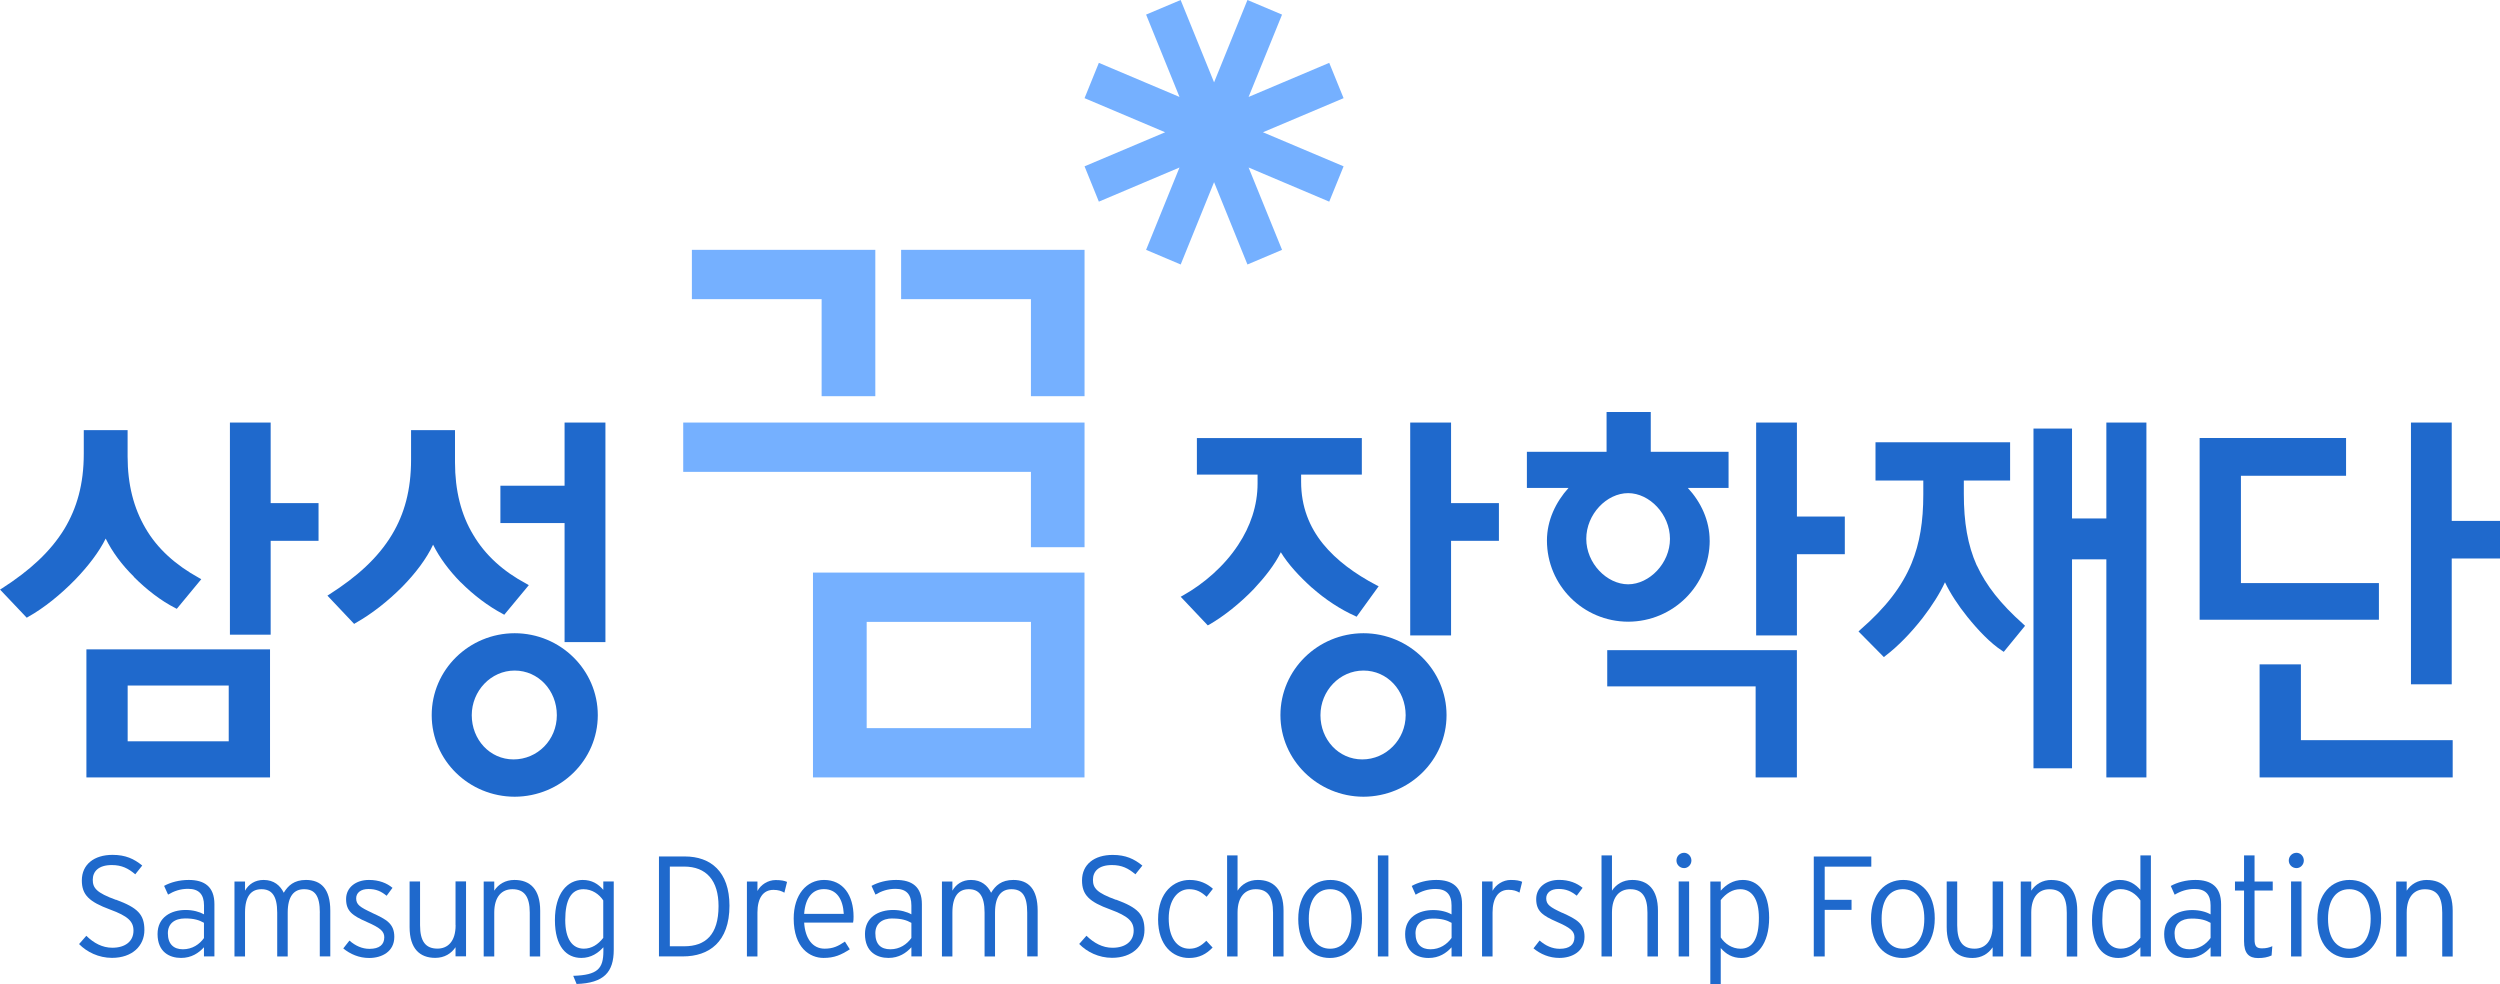 <svg width="94" height="37" viewBox="0 0 94 37" fill="none" xmlns="http://www.w3.org/2000/svg">
<g clip-path="url(#clip0_35_1596)">
<path d="M19.352 23.809C17.641 23.812 16.232 25.179 16.232 26.889C16.232 28.6 17.641 29.953 19.352 29.957C21.079 29.951 22.477 28.584 22.477 26.889C22.477 25.195 21.079 23.812 19.352 23.809ZM19.309 28.554C18.416 28.554 17.738 27.807 17.738 26.892C17.738 25.976 18.461 25.213 19.35 25.213C20.24 25.213 20.937 25.958 20.937 26.892C20.937 27.825 20.206 28.554 19.307 28.554H19.309Z" fill="#1F69CC"/>
<path d="M5.03 21.688C5.509 22.17 6.055 22.59 6.59 22.862L6.647 22.892L7.568 21.778L7.48 21.728C6.604 21.244 5.917 20.633 5.47 19.86C5.026 19.102 4.798 18.217 4.798 17.163V16.172H3.15V17.057C3.15 18.201 2.894 19.1 2.42 19.888C1.888 20.759 1.1 21.462 0.09 22.113L0.002 22.168L1.005 23.226L1.059 23.194C1.653 22.862 2.285 22.352 2.836 21.785C3.312 21.29 3.725 20.755 3.974 20.25C4.215 20.743 4.588 21.248 5.032 21.681L5.03 21.688Z" fill="#1F69CC"/>
<path d="M3.249 29.231H10.153V24.416H3.249V29.231ZM4.8 25.776H8.6V27.873H4.8V25.776Z" fill="#1F69CC"/>
<path d="M10.177 15.888H8.645V23.864H10.177V20.335H11.977V18.917H10.177V15.888Z" fill="#1F69CC"/>
<path d="M49.329 22.096C49.832 22.544 50.41 22.919 50.952 23.161L51.008 23.189L51.837 22.043L51.749 22C50.959 21.585 50.252 21.073 49.746 20.45C49.229 19.812 48.922 19.044 48.922 18.117V17.845H51.205V16.471H45.003V17.845H47.285V18.175C47.285 19.017 47.01 19.803 46.559 20.483C46.026 21.299 45.247 21.958 44.493 22.382L44.394 22.438L45.412 23.514L45.468 23.486C46.019 23.168 46.624 22.686 47.143 22.147C47.559 21.702 47.931 21.232 48.159 20.764C48.435 21.218 48.857 21.674 49.329 22.099V22.096Z" fill="#1F69CC"/>
<path d="M60.432 25.808H66.012V29.231H67.563V24.446H60.432V25.808Z" fill="#1F69CC"/>
<path d="M64.283 20.324C64.283 19.57 63.954 18.876 63.462 18.346H64.994V16.988H62.069V15.492H60.407V16.988H57.411V18.346H58.976C58.499 18.876 58.165 19.563 58.165 20.324C58.165 22.004 59.522 23.371 61.22 23.376C62.917 23.371 64.283 22.004 64.285 20.324H64.283ZM59.644 20.261C59.644 19.33 60.414 18.542 61.218 18.542C62.021 18.542 62.789 19.335 62.791 20.261C62.791 21.177 62.021 21.967 61.218 21.97C60.411 21.967 59.644 21.177 59.644 20.261Z" fill="#1F69CC"/>
<path d="M67.564 15.888H66.031V23.892H67.564V20.838H69.365V19.422H67.564V15.888Z" fill="#1F69CC"/>
<path d="M54.56 15.888H53.024V23.892H54.56V20.335H56.359V18.917H54.56V15.888Z" fill="#1F69CC"/>
<path d="M89.447 21.924H84.259V17.889H88.212V16.469H82.706V23.302H89.447V21.924Z" fill="#1F69CC"/>
<path d="M21.228 18.263H18.815V19.667H21.228V24.143H22.764V15.888H21.228V18.263Z" fill="#1F69CC"/>
<path d="M17.327 21.896C17.806 22.378 18.364 22.797 18.901 23.081L18.96 23.115L19.883 22.002L19.793 21.949C18.917 21.483 18.244 20.872 17.795 20.111C17.337 19.358 17.108 18.44 17.108 17.384V16.174H15.456V17.285C15.456 18.429 15.205 19.325 14.74 20.1C14.207 20.988 13.408 21.693 12.397 22.341L12.311 22.396L13.316 23.459L13.365 23.427C13.961 23.095 14.578 22.613 15.126 22.062C15.621 21.557 16.036 21.011 16.284 20.48C16.521 20.96 16.885 21.453 17.323 21.896H17.327Z" fill="#1F69CC"/>
<path d="M51.266 23.809C49.555 23.812 48.146 25.179 48.144 26.889C48.146 28.584 49.555 29.953 51.266 29.957C52.991 29.951 54.39 28.584 54.39 26.889C54.39 25.195 52.991 23.812 51.266 23.809ZM51.221 28.554C50.329 28.554 49.649 27.807 49.649 26.892C49.649 25.976 50.37 25.213 51.266 25.213C52.162 25.213 52.851 25.958 52.853 26.892C52.851 27.807 52.119 28.554 51.221 28.554Z" fill="#1F69CC"/>
<path d="M86.514 24.98H84.961V29.231H92.221V27.83H86.514V24.98Z" fill="#1F69CC"/>
<path d="M92.185 19.586V15.888H90.652V25.73H92.185V20.999H94V19.586H92.185Z" fill="#1F69CC"/>
<path d="M79.199 19.494H77.908V16.114H76.459V28.888H77.908V21.031H79.199V29.231H80.705V15.888H79.199V19.494Z" fill="#1F69CC"/>
<path d="M74.327 21.264C73.982 20.492 73.84 19.632 73.84 18.572V18.067H75.58V16.628H70.519V18.067H72.316V18.597C72.316 19.6 72.187 20.418 71.876 21.179C71.517 22.05 70.912 22.839 69.948 23.678L69.88 23.742L70.833 24.706L70.891 24.66C71.37 24.298 71.871 23.775 72.291 23.235C72.643 22.779 72.941 22.308 73.131 21.893C73.323 22.297 73.623 22.76 73.973 23.194C74.382 23.701 74.84 24.183 75.28 24.468L75.341 24.51L76.142 23.53L76.079 23.47C75.217 22.703 74.682 22.018 74.33 21.262L74.327 21.264Z" fill="#1F69CC"/>
<path d="M4.362 33.835C3.626 33.568 3.488 33.388 3.488 33.079C3.488 32.77 3.7 32.526 4.204 32.526C4.572 32.526 4.82 32.648 5.086 32.874L5.348 32.544C5.039 32.293 4.723 32.143 4.231 32.143C3.542 32.143 3.077 32.5 3.077 33.104C3.077 33.646 3.348 33.906 4.14 34.199C4.813 34.446 5.019 34.646 5.019 34.992C5.019 35.391 4.714 35.635 4.224 35.635C3.845 35.635 3.524 35.458 3.246 35.186L2.973 35.497C3.262 35.794 3.711 36.016 4.21 36.016C4.978 36.016 5.429 35.559 5.429 34.971C5.429 34.384 5.179 34.132 4.364 33.83L4.362 33.835Z" fill="#1F69CC"/>
<path d="M7.098 33.086C6.739 33.086 6.411 33.176 6.17 33.309L6.319 33.637C6.545 33.503 6.782 33.42 7.071 33.42C7.473 33.42 7.671 33.623 7.671 34.045V34.379C7.509 34.287 7.26 34.215 6.98 34.215C6.434 34.215 5.924 34.485 5.924 35.119C5.924 35.799 6.378 36.018 6.807 36.018C7.202 36.018 7.473 35.831 7.669 35.617V35.96H8.062V33.996C8.062 33.342 7.689 33.086 7.098 33.086ZM7.671 35.269C7.504 35.504 7.233 35.693 6.877 35.693C6.54 35.693 6.312 35.509 6.312 35.089C6.312 34.736 6.556 34.533 6.96 34.533C7.296 34.533 7.491 34.596 7.669 34.697V35.267L7.671 35.269Z" fill="#1F69CC"/>
<path d="M12.024 34.312V35.96H12.419V34.243C12.419 33.42 12.069 33.086 11.505 33.086C11.058 33.086 10.832 33.298 10.669 33.568C10.539 33.298 10.301 33.086 9.913 33.086C9.586 33.086 9.353 33.245 9.213 33.489V33.146H8.816V35.963H9.213V34.314C9.213 33.69 9.45 33.434 9.83 33.434C10.209 33.434 10.423 33.669 10.423 34.314V35.963H10.818V34.314C10.818 33.69 11.058 33.434 11.432 33.434C11.832 33.434 12.026 33.669 12.026 34.314L12.024 34.312Z" fill="#1F69CC"/>
<path d="M13.999 34.326C13.532 34.109 13.392 34.015 13.392 33.777C13.392 33.574 13.559 33.427 13.85 33.427C14.142 33.427 14.322 33.508 14.537 33.681L14.758 33.383C14.548 33.206 14.255 33.086 13.873 33.086C13.374 33.086 13.013 33.374 13.013 33.803C13.013 34.255 13.243 34.425 13.796 34.667C14.284 34.882 14.449 35.011 14.449 35.241C14.449 35.516 14.27 35.677 13.891 35.677C13.618 35.677 13.361 35.562 13.139 35.366L12.907 35.661C13.171 35.877 13.501 36.02 13.88 36.02C14.358 36.02 14.826 35.781 14.826 35.227C14.826 34.722 14.521 34.568 13.999 34.328V34.326Z" fill="#1F69CC"/>
<path d="M17.131 34.789C17.131 35.407 16.828 35.668 16.449 35.668C16.004 35.668 15.794 35.396 15.794 34.789V33.143H15.401V34.859C15.401 35.668 15.783 36.016 16.365 36.016C16.715 36.016 16.97 35.85 17.128 35.615V35.958H17.523V33.141H17.128V34.787L17.131 34.789Z" fill="#1F69CC"/>
<path d="M20.311 35.96V34.243C20.311 33.431 19.928 33.086 19.343 33.086C18.997 33.086 18.74 33.249 18.584 33.489V33.146H18.187V35.963H18.584V34.314C18.584 33.699 18.88 33.434 19.266 33.434C19.706 33.434 19.919 33.708 19.919 34.314V35.963H20.314L20.311 35.96Z" fill="#1F69CC"/>
<path d="M21.553 36.691L21.68 36.998C22.705 36.963 23.077 36.557 23.077 35.709V33.143H22.684V33.459C22.49 33.233 22.255 33.086 21.908 33.086C21.328 33.086 20.865 33.597 20.865 34.598C20.865 35.599 21.303 36.018 21.856 36.018C22.228 36.018 22.492 35.831 22.687 35.617V35.762C22.687 36.417 22.477 36.663 21.556 36.691H21.553ZM21.953 35.67C21.517 35.67 21.253 35.301 21.253 34.593C21.253 33.835 21.479 33.434 21.937 33.434C22.265 33.434 22.531 33.623 22.682 33.856V35.264C22.488 35.513 22.246 35.67 21.951 35.67H21.953Z" fill="#1F69CC"/>
<path d="M27.428 34.056C27.428 32.768 26.717 32.203 25.75 32.203H24.777V35.961H25.676C26.66 35.961 27.428 35.419 27.428 34.054V34.056ZM25.188 32.583H25.719C26.565 32.583 27.017 33.111 27.017 34.07C27.017 35.151 26.523 35.58 25.728 35.58H25.186V32.583H25.188Z" fill="#1F69CC"/>
<path d="M28.48 33.494V33.146H28.084V35.963H28.48V34.31C28.48 33.77 28.694 33.459 29.08 33.459C29.263 33.459 29.385 33.501 29.493 33.565L29.593 33.16C29.5 33.116 29.367 33.09 29.164 33.09C28.868 33.09 28.604 33.27 28.482 33.498L28.48 33.494Z" fill="#1F69CC"/>
<path d="M31.952 35.693L31.769 35.403C31.516 35.575 31.326 35.67 31.004 35.67C30.554 35.67 30.274 35.29 30.236 34.69H32.076C32.09 34.623 32.094 34.566 32.094 34.469C32.094 33.664 31.703 33.086 30.983 33.086C30.326 33.086 29.843 33.641 29.843 34.536C29.843 35.645 30.457 36.018 30.963 36.018C31.378 36.018 31.622 35.905 31.954 35.693H31.952ZM30.979 33.431C31.462 33.431 31.695 33.812 31.726 34.361H30.236C30.281 33.731 30.568 33.431 30.979 33.431Z" fill="#1F69CC"/>
<path d="M33.406 36.018C33.801 36.018 34.074 35.831 34.268 35.617V35.96H34.663V33.996C34.663 33.342 34.291 33.086 33.695 33.086C33.336 33.086 33.011 33.176 32.769 33.309L32.918 33.637C33.144 33.503 33.381 33.42 33.67 33.42C34.074 33.42 34.268 33.623 34.268 34.045V34.379C34.108 34.287 33.859 34.215 33.584 34.215C33.035 34.215 32.523 34.485 32.523 35.119C32.523 35.799 32.977 36.018 33.406 36.018ZM33.559 34.536C33.893 34.536 34.09 34.598 34.268 34.699V35.269C34.101 35.504 33.832 35.693 33.478 35.693C33.123 35.693 32.913 35.509 32.913 35.089C32.913 34.736 33.157 34.533 33.562 34.533L33.559 34.536Z" fill="#1F69CC"/>
<path d="M38.623 34.312V35.96H39.016V34.243C39.016 33.42 38.666 33.086 38.101 33.086C37.654 33.086 37.428 33.298 37.266 33.568C37.135 33.298 36.9 33.086 36.51 33.086C36.182 33.086 35.952 33.245 35.81 33.489V33.146H35.417V35.963H35.81V34.314C35.81 33.69 36.047 33.434 36.426 33.434C36.805 33.434 37.02 33.669 37.02 34.314V35.963H37.413V34.314C37.413 33.69 37.654 33.434 38.029 33.434C38.426 33.434 38.623 33.669 38.623 34.314V34.312Z" fill="#1F69CC"/>
<path d="M41.967 33.835C41.231 33.568 41.095 33.39 41.095 33.079C41.095 32.768 41.305 32.526 41.809 32.526C42.179 32.526 42.425 32.648 42.691 32.874L42.953 32.546C42.644 32.295 42.328 32.145 41.836 32.145C41.147 32.145 40.684 32.5 40.684 33.104C40.684 33.646 40.951 33.909 41.748 34.197C42.42 34.446 42.626 34.644 42.626 34.992C42.626 35.389 42.321 35.636 41.831 35.636C41.452 35.636 41.131 35.456 40.851 35.184L40.578 35.493C40.867 35.794 41.316 36.014 41.813 36.014C42.578 36.014 43.032 35.557 43.032 34.969C43.032 34.381 42.782 34.13 41.967 33.828V33.835Z" fill="#1F69CC"/>
<path d="M44.707 33.434C44.985 33.434 45.17 33.535 45.369 33.72L45.606 33.418C45.389 33.224 45.104 33.086 44.732 33.086C44.154 33.086 43.544 33.524 43.544 34.568C43.544 35.55 44.097 36.02 44.707 36.02C45.093 36.02 45.362 35.87 45.594 35.628L45.357 35.373C45.17 35.559 44.989 35.672 44.723 35.672C44.233 35.672 43.944 35.227 43.944 34.533C43.944 33.84 44.278 33.434 44.709 33.434H44.707Z" fill="#1F69CC"/>
<path d="M47.295 33.086C46.949 33.086 46.69 33.249 46.532 33.489V32.164H46.139V35.963H46.532V34.314C46.532 33.697 46.834 33.434 47.216 33.434C47.658 33.434 47.866 33.706 47.866 34.314V35.963H48.261V34.243C48.261 33.434 47.877 33.086 47.292 33.086H47.295Z" fill="#1F69CC"/>
<path d="M50.022 33.086C49.351 33.086 48.814 33.597 48.814 34.556C48.814 35.516 49.329 36.02 50.002 36.02C50.674 36.02 51.212 35.49 51.212 34.533C51.212 33.577 50.692 33.086 50.022 33.086ZM50.013 35.672C49.534 35.672 49.211 35.287 49.211 34.545C49.211 33.803 49.534 33.434 50.013 33.434C50.491 33.434 50.814 33.805 50.814 34.545C50.814 35.285 50.489 35.672 50.013 35.672Z" fill="#1F69CC"/>
<path d="M52.203 32.164H51.808V35.963H52.203V32.164Z" fill="#1F69CC"/>
<path d="M54.004 33.086C53.648 33.086 53.32 33.178 53.081 33.312L53.228 33.641C53.453 33.505 53.69 33.425 53.979 33.425C54.383 33.425 54.578 33.63 54.578 34.045V34.381C54.415 34.287 54.167 34.218 53.891 34.218C53.343 34.218 52.833 34.487 52.833 35.121C52.833 35.804 53.284 36.02 53.715 36.02C54.11 36.02 54.383 35.836 54.578 35.619V35.963H54.973V33.999C54.973 33.342 54.6 33.086 54.004 33.086ZM54.578 35.269C54.411 35.504 54.14 35.693 53.785 35.693C53.451 35.693 53.223 35.509 53.223 35.091C53.223 34.736 53.467 34.538 53.871 34.538C54.207 34.538 54.402 34.598 54.58 34.699V35.269H54.578Z" fill="#1F69CC"/>
<path d="M56.12 33.494V33.143H55.725V35.963H56.12V34.31C56.12 33.773 56.334 33.457 56.718 33.457C56.903 33.457 57.023 33.498 57.133 33.563L57.233 33.155C57.14 33.113 57.007 33.086 56.804 33.086C56.508 33.086 56.244 33.266 56.12 33.494Z" fill="#1F69CC"/>
<path d="M58.747 34.326C58.278 34.109 58.138 34.013 58.138 33.775C58.138 33.572 58.307 33.425 58.596 33.425C58.885 33.425 59.07 33.508 59.285 33.678L59.506 33.383C59.294 33.206 59.002 33.084 58.623 33.084C58.122 33.084 57.761 33.372 57.761 33.803C57.761 34.255 57.993 34.425 58.546 34.665C59.034 34.879 59.199 35.008 59.199 35.239C59.199 35.516 59.018 35.675 58.644 35.675C58.368 35.675 58.111 35.559 57.889 35.363L57.659 35.658C57.921 35.875 58.253 36.018 58.632 36.018C59.109 36.018 59.578 35.778 59.578 35.225C59.578 34.718 59.273 34.566 58.752 34.324L58.747 34.326Z" fill="#1F69CC"/>
<path d="M61.373 33.086C61.025 33.086 60.768 33.249 60.61 33.489V32.164H60.217V35.963H60.61V34.314C60.61 33.697 60.91 33.434 61.294 33.434C61.734 33.434 61.944 33.706 61.944 34.314V35.963H62.339V34.243C62.339 33.434 61.955 33.086 61.373 33.086Z" fill="#1F69CC"/>
<path d="M63.511 33.143H63.118V35.963H63.511V33.143Z" fill="#1F69CC"/>
<path d="M63.324 32.065C63.161 32.065 63.035 32.194 63.035 32.357C63.035 32.512 63.161 32.641 63.324 32.641C63.468 32.641 63.597 32.512 63.597 32.357C63.597 32.194 63.468 32.065 63.324 32.065Z" fill="#1F69CC"/>
<path d="M65.531 33.086C65.159 33.086 64.895 33.272 64.7 33.489V33.146H64.308V37H64.7V35.647C64.895 35.87 65.132 36.02 65.479 36.02C66.057 36.02 66.52 35.504 66.52 34.508C66.52 33.512 66.082 33.086 65.531 33.086ZM65.448 35.672C65.123 35.672 64.854 35.483 64.7 35.248V33.842C64.895 33.597 65.138 33.434 65.432 33.434C65.87 33.434 66.134 33.805 66.134 34.513C66.134 35.269 65.908 35.672 65.448 35.672Z" fill="#1F69CC"/>
<path d="M68.609 32.586H70.361V32.205H68.198V35.963H68.609V34.211H69.618V33.833H68.609V32.586Z" fill="#1F69CC"/>
<path d="M71.559 33.086C70.889 33.086 70.349 33.597 70.349 34.556C70.349 35.516 70.866 36.02 71.537 36.02C72.207 36.02 72.747 35.49 72.747 34.533C72.747 33.577 72.232 33.086 71.559 33.086ZM71.548 35.672C71.069 35.672 70.749 35.287 70.749 34.545C70.749 33.803 71.069 33.434 71.548 33.434C72.026 33.434 72.354 33.805 72.354 34.545C72.354 35.285 72.029 35.672 71.548 35.672Z" fill="#1F69CC"/>
<path d="M74.925 34.789C74.925 35.407 74.627 35.67 74.243 35.67C73.801 35.67 73.591 35.398 73.591 34.789V33.143H73.196V34.861C73.196 35.672 73.58 36.02 74.164 36.02C74.507 36.02 74.765 35.857 74.923 35.619V35.963H75.318V33.143H74.923V34.789H74.925Z" fill="#1F69CC"/>
<path d="M77.138 33.086C76.792 33.086 76.535 33.249 76.375 33.489V33.146H75.98V35.965H76.375V34.317C76.375 33.699 76.675 33.436 77.059 33.436C77.501 33.436 77.711 33.708 77.711 34.317V35.965H78.104V34.245C78.104 33.436 77.72 33.088 77.135 33.088L77.138 33.086Z" fill="#1F69CC"/>
<path d="M80.479 33.462C80.285 33.236 80.048 33.086 79.7 33.086C79.122 33.086 78.659 33.597 78.659 34.6C78.659 35.603 79.095 36.02 79.648 36.02C80.02 36.02 80.282 35.836 80.479 35.619V35.963H80.874V32.164H80.479V33.464V33.462ZM80.479 35.262C80.285 35.509 80.041 35.67 79.747 35.67C79.312 35.67 79.047 35.301 79.047 34.591C79.047 33.833 79.273 33.431 79.731 33.431C80.059 33.431 80.323 33.618 80.479 33.856V35.262Z" fill="#1F69CC"/>
<path d="M82.547 33.086C82.188 33.086 81.863 33.178 81.621 33.312L81.768 33.641C81.996 33.505 82.233 33.425 82.52 33.425C82.924 33.425 83.118 33.63 83.118 34.045V34.381C82.956 34.287 82.707 34.218 82.43 34.218C81.885 34.218 81.373 34.487 81.373 35.121C81.373 35.804 81.827 36.02 82.258 36.02C82.653 36.02 82.924 35.836 83.118 35.619V35.963H83.513V33.999C83.513 33.342 83.141 33.086 82.547 33.086ZM83.118 35.269C82.951 35.504 82.683 35.693 82.323 35.693C81.989 35.693 81.764 35.509 81.764 35.091C81.764 34.736 82.005 34.538 82.409 34.538C82.746 34.538 82.94 34.598 83.118 34.699V35.269Z" fill="#1F69CC"/>
<path d="M84.771 32.164H84.376V33.146H84.035V33.484H84.376V35.386C84.376 35.852 84.561 36.023 84.904 36.023C85.112 36.023 85.258 35.993 85.412 35.926L85.439 35.578C85.312 35.631 85.209 35.658 85.048 35.658C84.838 35.658 84.771 35.573 84.771 35.319V33.484H85.455V33.146H84.771V32.164Z" fill="#1F69CC"/>
<path d="M86.349 32.065C86.186 32.065 86.058 32.194 86.058 32.357C86.058 32.512 86.186 32.641 86.349 32.641C86.498 32.641 86.624 32.512 86.624 32.357C86.624 32.194 86.498 32.065 86.349 32.065Z" fill="#1F69CC"/>
<path d="M86.536 33.143H86.144V35.963H86.536V33.143Z" fill="#1F69CC"/>
<path d="M88.342 33.086C87.672 33.086 87.134 33.597 87.134 34.556C87.134 35.516 87.649 36.02 88.322 36.02C88.995 36.02 89.53 35.49 89.53 34.533C89.53 33.577 89.015 33.086 88.342 33.086ZM88.331 35.672C87.855 35.672 87.534 35.287 87.534 34.545C87.534 33.803 87.855 33.434 88.331 33.434C88.807 33.434 89.137 33.805 89.137 34.545C89.137 35.285 88.812 35.672 88.331 35.672Z" fill="#1F69CC"/>
<path d="M91.255 33.086C90.907 33.086 90.65 33.249 90.492 33.489V33.146H90.097V35.965H90.492V34.317C90.492 33.699 90.792 33.436 91.176 33.436C91.621 33.436 91.828 33.708 91.828 34.317V35.965H92.221V34.245C92.221 33.436 91.837 33.088 91.255 33.088V33.086Z" fill="#1F69CC"/>
<path d="M50.519 6.254L47.487 4.973L50.519 3.691L49.979 2.363L46.947 3.645L48.205 0.549L46.904 0L45.649 3.096L44.392 0L43.093 0.549L44.349 3.645L41.317 2.363L40.779 3.691L43.809 4.973L40.779 6.254L41.317 7.582L44.349 6.298L43.093 9.394L44.394 9.945L45.649 6.849L46.904 9.945L48.205 9.394L46.947 6.298L49.979 7.582L50.519 6.254Z" fill="#75B0FF"/>
<path d="M30.893 14.897H32.912V9.394H26.015V11.248H30.893V14.897Z" fill="#75B0FF"/>
<path d="M38.763 14.897H40.779V9.394H33.882V11.248H38.763V14.897Z" fill="#75B0FF"/>
<path d="M25.689 17.742H38.763V20.575H40.779V15.888H25.689V17.742Z" fill="#75B0FF"/>
<path d="M30.568 29.231H40.777V21.529H30.568V29.231ZM32.587 23.383H38.764V27.378H32.587V23.383Z" fill="#75B0FF"/>
</g>
<defs>
<clipPath id="clip0_35_1596">
<rect width="94" height="37" fill="white"/>
</clipPath>
</defs>
</svg>
